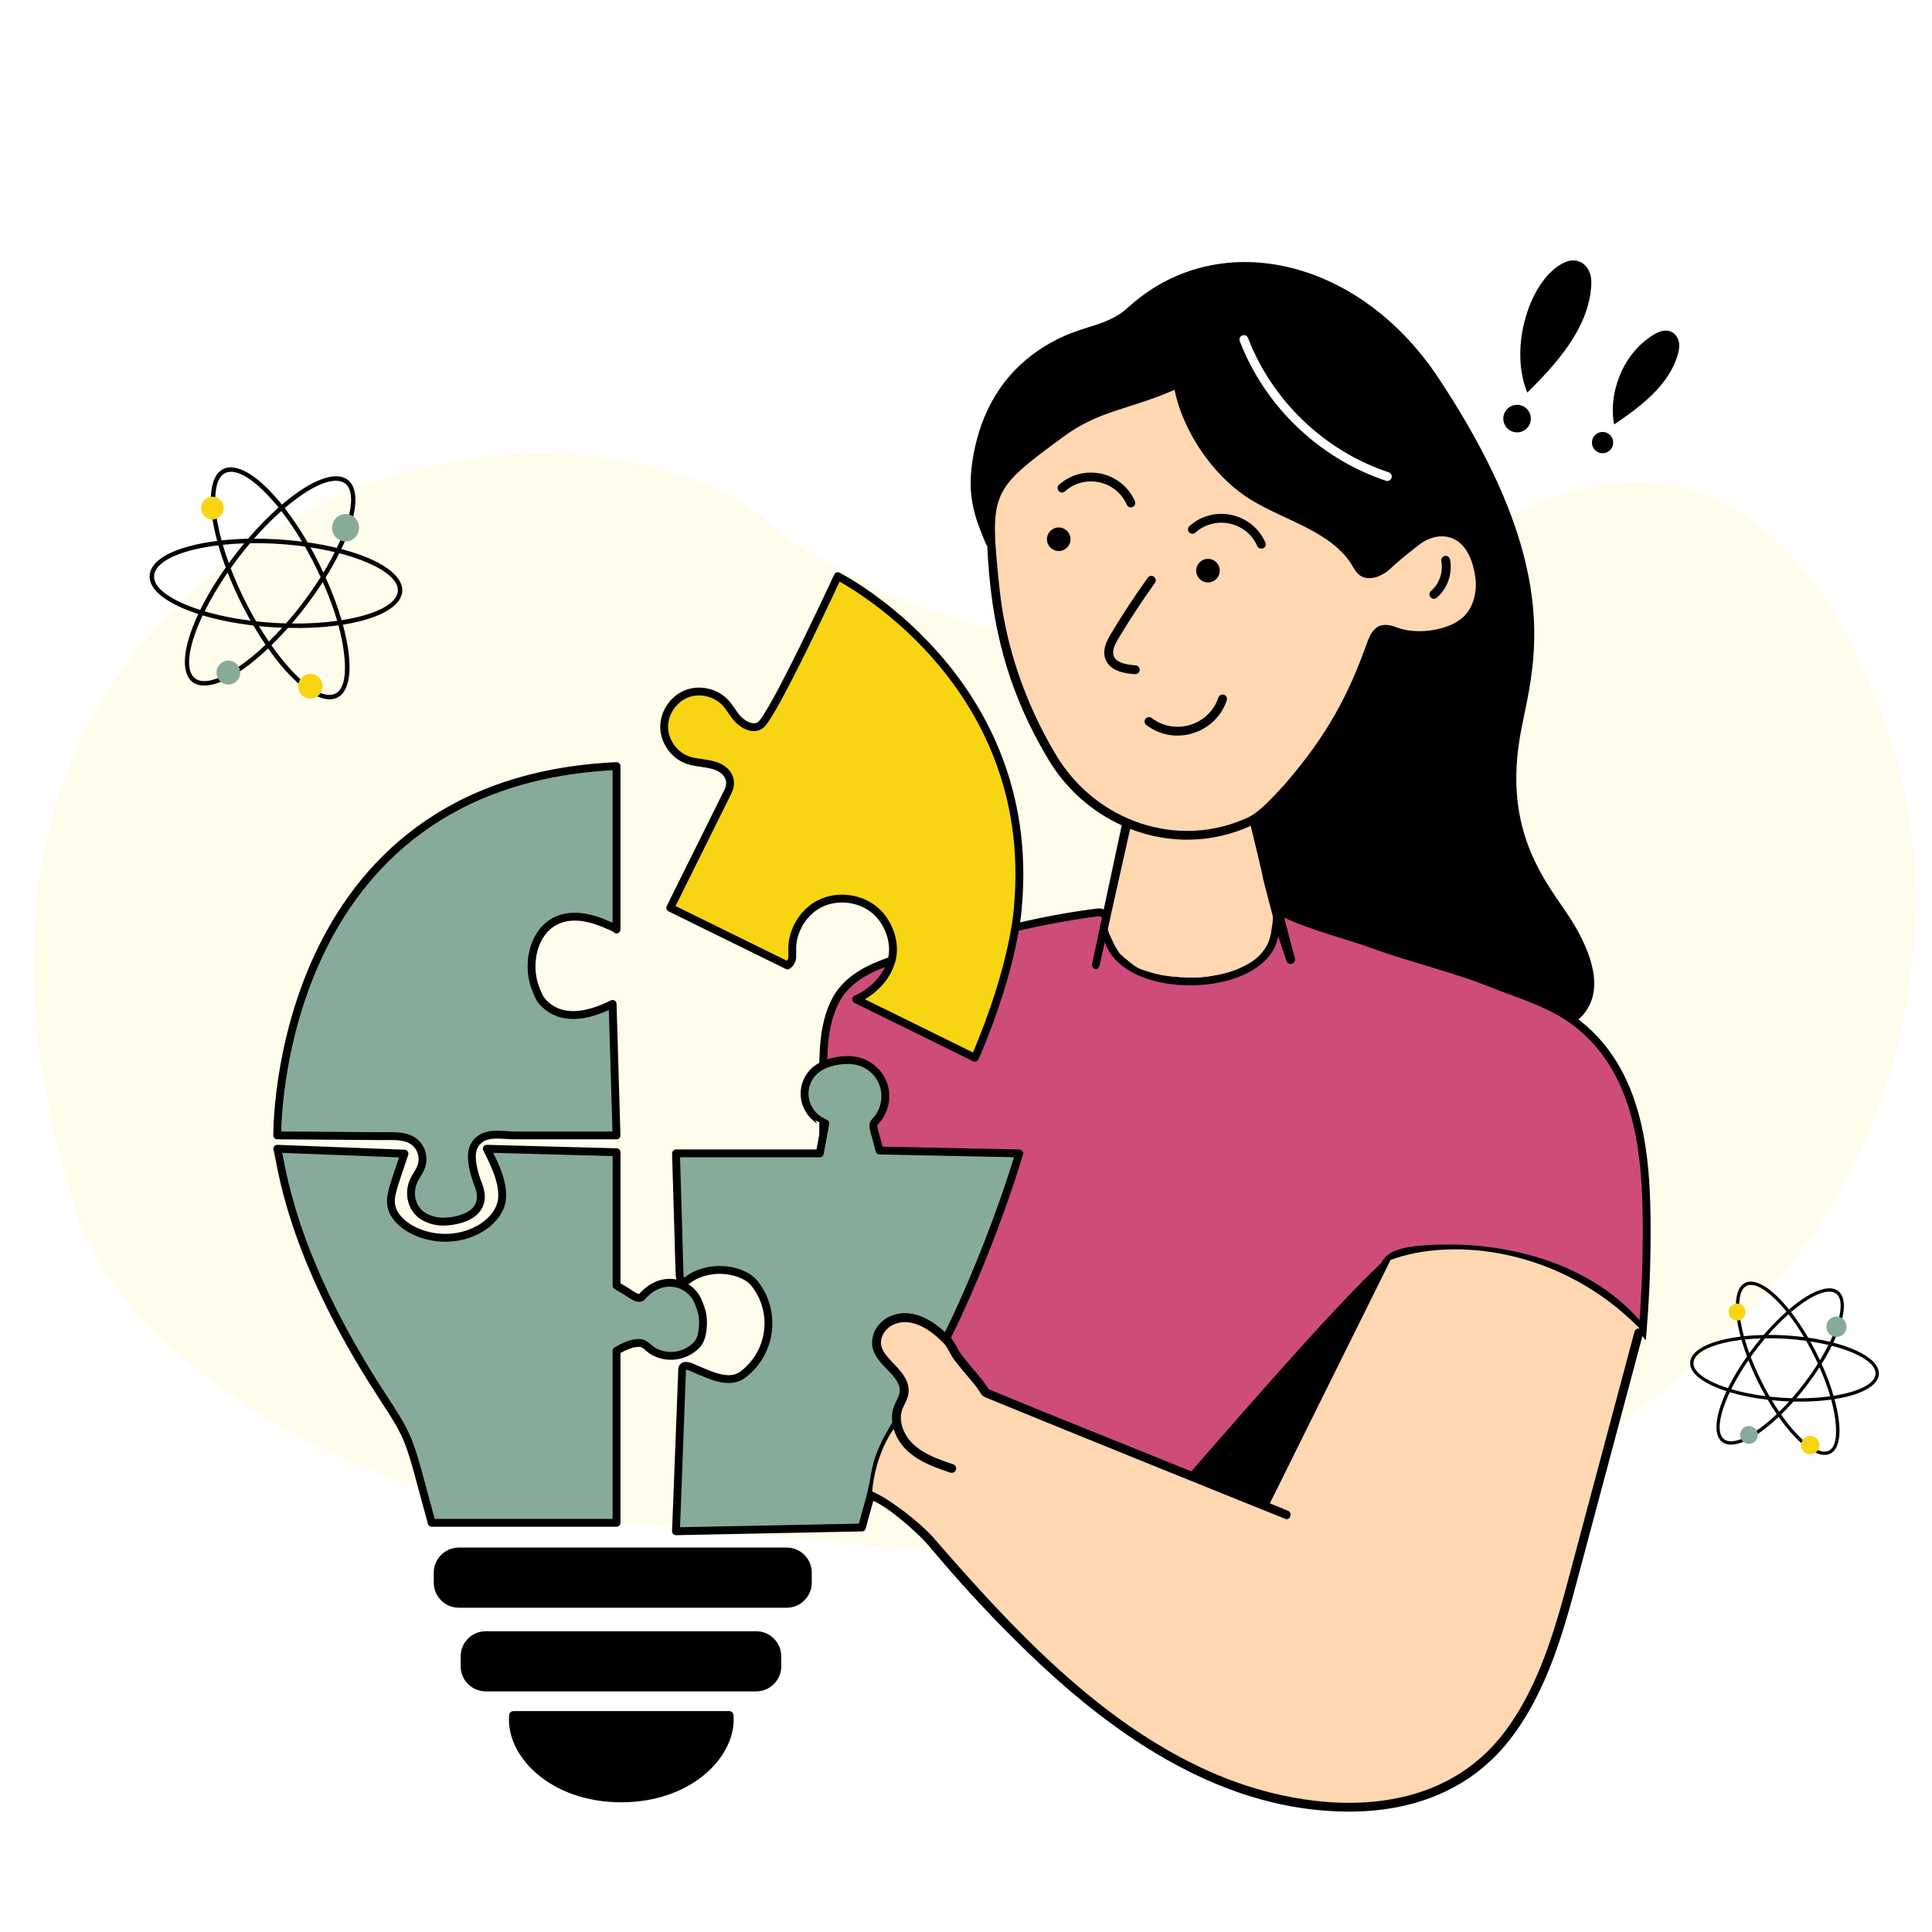 <svg width="460" height="460" viewBox="0 0 460 460" fill="none" xmlns="http://www.w3.org/2000/svg">
<rect width="460" height="460" fill="white"/>
<path d="M116.64 358.315C158.244 365.463 248.259 369.107 293.645 378.919C314.699 374.013 373.07 358.315 417.699 311.22C462.566 263.874 460.438 201.892 449.091 173.719C439.636 143.163 410.892 91.303 353.024 126.624C297.849 160.303 240.695 164.048 185.475 126.624C166.564 106.861 110.967 97.19 64.446 126.624C5.658 163.821 -0.985 224.178 16.413 282.206C22.843 318.368 75.805 351.299 116.64 358.315Z" fill="#FEFCEB"/>
<path d="M215.06 329.615C214.077 331.254 213.166 332.925 212.294 334.623C211.311 330.33 210.288 326.083 209.233 321.862C210.609 324.778 213.946 326.364 215.053 329.615H215.06Z" fill="#FCF1B0"/>
<path d="M392.041 297.7C391.956 304.031 391.641 310.369 391.124 316.688C378.998 301.344 357.46 295.956 338.544 297.496C325.147 298.545 331.695 304.078 326.419 309.328C324.807 310.94 324.846 319.618 323.614 317.868C319.039 311.405 314.239 360.718 306.315 360.757C293.822 360.81 229.909 333.764 214.948 317.868C199.987 301.972 203.008 350.093 201.39 348.258C200.223 346.927 195.993 321.554 195.993 319.738C195.934 308.156 196.052 268.749 195.993 257.167C195.967 250.875 195.98 244.34 198.713 238.677C203.104 229.567 215.512 227.967 224.321 225.405C236.492 221.885 248.828 218.824 261.399 217.238C262.671 217.081 263.732 218.182 263.555 219.453C261.334 238.199 303.564 238.081 303.564 221.053C303.564 220.502 303.767 219.617 303.865 219.178C304.121 217.933 305.477 217.29 306.638 217.847C311.829 220.351 322.997 223.425 325.842 224.494C334.749 227.849 346.147 230.511 355.199 234.161C362.179 236.967 369.429 238.92 375.531 243.672C391.792 256.414 392.264 278.731 392.035 297.68L392.041 297.7Z" fill="#CE4C7A"/>
<path d="M392.041 297.7L392.976 297.712L392.978 297.554L392.928 297.404L392.041 297.7ZM391.124 316.688L390.39 317.267L391.862 319.13L392.056 316.764L391.124 316.688ZM338.544 297.496L338.617 298.429L338.62 298.428L338.544 297.496ZM326.419 309.328L325.76 308.665L325.758 308.667L326.419 309.328ZM323.614 317.868L324.378 317.33L324.377 317.328L323.614 317.868ZM306.315 360.757L306.319 361.692H306.32L306.315 360.757ZM201.39 348.258L200.686 348.874L200.688 348.876L201.39 348.258ZM195.993 319.738H196.928L196.928 319.733L195.993 319.738ZM195.993 257.167L195.058 257.171L195.058 257.172L195.993 257.167ZM198.713 238.677L199.555 239.084L199.555 239.083L198.713 238.677ZM224.321 225.405L224.061 224.506L224.06 224.507L224.321 225.405ZM261.399 217.238L261.284 216.31L261.282 216.31L261.399 217.238ZM263.555 219.453L262.629 219.324L262.628 219.334L262.627 219.343L263.555 219.453ZM303.865 219.178L304.777 219.382L304.779 219.374L304.781 219.366L303.865 219.178ZM306.638 217.847L307.044 217.005L307.042 217.005L306.638 217.847ZM325.842 224.494L326.172 223.619L326.171 223.618L325.842 224.494ZM355.199 234.161L354.849 235.029L354.85 235.029L355.199 234.161ZM375.531 243.672L376.107 242.936L376.105 242.934L375.531 243.672ZM392.035 297.68L391.1 297.669L391.098 297.826L391.148 297.976L392.035 297.68ZM391.106 297.687C391.021 303.996 390.708 310.313 390.192 316.611L392.056 316.764C392.575 310.426 392.891 304.066 392.976 297.712L391.106 297.687ZM391.857 316.108C379.465 300.427 357.559 295.01 338.468 296.564L338.62 298.428C357.362 296.902 378.531 302.261 390.39 317.267L391.857 316.108ZM338.471 296.564C335.077 296.83 332.815 297.386 331.287 298.231C329.695 299.112 328.956 300.276 328.546 301.551C328.351 302.159 328.231 302.79 328.122 303.386C328.01 303.998 327.909 304.579 327.752 305.172C327.446 306.326 326.935 307.496 325.76 308.665L327.079 309.991C328.542 308.535 329.19 307.045 329.559 305.651C329.74 304.971 329.855 304.308 329.962 303.722C330.072 303.12 330.173 302.6 330.327 302.123C330.614 301.227 331.08 300.483 332.192 299.867C333.37 299.216 335.313 298.687 338.617 298.429L338.471 296.564ZM325.758 308.667C325.424 309 325.191 309.45 325.018 309.882C324.839 310.329 324.691 310.842 324.564 311.371C324.312 312.426 324.121 313.647 323.951 314.711C323.773 315.818 323.623 316.701 323.457 317.207C323.418 317.326 323.388 317.389 323.375 317.414C323.352 317.455 323.392 317.358 323.536 317.27C323.747 317.143 324.017 317.131 324.232 317.233C324.378 317.303 324.419 317.387 324.378 317.33L322.849 318.406C322.963 318.567 323.148 318.789 323.43 318.923C323.78 319.089 324.177 319.069 324.508 318.869C324.772 318.708 324.925 318.473 325.01 318.322C325.103 318.154 325.175 317.968 325.234 317.791C325.457 317.11 325.629 316.051 325.797 315.007C325.972 313.918 326.151 312.777 326.383 311.806C326.499 311.322 326.622 310.907 326.754 310.578C326.892 310.233 327.011 310.059 327.08 309.989L325.758 308.667ZM324.377 317.328C324.024 316.83 323.486 316.333 322.733 316.349C322.018 316.365 321.495 316.841 321.152 317.269C320.449 318.148 319.812 319.699 319.207 321.546C317.974 325.308 316.686 330.921 315.311 336.656C313.928 342.427 312.453 348.342 310.838 352.813C310.029 355.053 309.204 356.873 308.369 358.117C307.497 359.417 306.798 359.82 306.31 359.822L306.32 361.692C307.813 361.685 308.997 360.538 309.922 359.159C310.885 357.724 311.771 355.735 312.597 353.448C314.253 348.863 315.751 342.847 317.13 337.092C318.517 331.303 319.782 325.797 320.984 322.129C321.596 320.261 322.146 319.019 322.612 318.438C322.854 318.136 322.911 318.216 322.773 318.219C322.597 318.223 322.631 318.098 322.851 318.408L324.377 317.328ZM306.311 359.822C304.877 359.828 302.611 359.439 299.649 358.676C296.71 357.919 293.156 356.813 289.18 355.43C281.228 352.664 271.626 348.803 261.941 344.441C252.256 340.079 242.503 335.223 234.245 330.472C225.964 325.708 219.268 321.094 215.629 317.227L214.267 318.509C218.109 322.59 225.013 327.318 233.313 332.093C241.637 336.883 251.448 341.766 261.173 346.146C270.898 350.526 280.552 354.409 288.565 357.196C292.571 358.59 296.177 359.713 299.183 360.487C302.166 361.255 304.63 361.699 306.319 361.692L306.311 359.822ZM215.629 317.227C213.711 315.189 211.942 314.018 210.279 313.761C208.517 313.488 207.096 314.268 206.023 315.575C204.98 316.844 204.207 318.667 203.612 320.722C203.012 322.794 202.571 325.188 202.239 327.666C201.574 332.62 201.331 338.008 201.153 342.007C201.063 344.021 200.991 345.66 200.892 346.742C200.841 347.299 200.789 347.634 200.745 347.789C200.735 347.822 200.734 347.82 200.744 347.797C200.749 347.787 200.796 347.685 200.915 347.582C201.062 347.454 201.326 347.326 201.649 347.392C201.912 347.445 202.056 347.6 202.091 347.639L200.688 348.876C200.774 348.974 200.966 349.161 201.275 349.224C201.644 349.299 201.953 349.157 202.142 348.992C202.303 348.852 202.39 348.691 202.434 348.6C202.483 348.496 202.518 348.391 202.544 348.3C202.641 347.959 202.704 347.464 202.754 346.912C202.859 345.776 202.933 344.081 203.021 342.09C203.2 338.079 203.44 332.774 204.092 327.914C204.418 325.485 204.844 323.192 205.408 321.242C205.978 319.274 206.665 317.74 207.468 316.762C208.241 315.821 209.051 315.463 209.993 315.609C211.036 315.77 212.445 316.572 214.267 318.509L215.629 317.227ZM202.093 347.641C202.15 347.707 202.115 347.69 202.015 347.416C201.932 347.192 201.835 346.878 201.724 346.476C201.504 345.677 201.247 344.589 200.968 343.298C200.411 340.72 199.775 337.379 199.174 334.015C198.574 330.653 198.01 327.276 197.596 324.629C197.389 323.305 197.22 322.166 197.103 321.305C196.982 320.409 196.928 319.887 196.928 319.738H195.058C195.058 320.043 195.136 320.711 195.25 321.556C195.369 322.435 195.54 323.587 195.748 324.917C196.164 327.58 196.73 330.97 197.333 334.344C197.936 337.717 198.576 341.083 199.14 343.693C199.422 344.997 199.687 346.124 199.921 346.973C200.038 347.397 200.151 347.766 200.259 348.06C200.348 348.305 200.483 348.643 200.686 348.874L202.093 347.641ZM196.928 319.733C196.898 313.946 196.913 301.203 196.928 288.454C196.943 275.708 196.957 262.957 196.928 257.162L195.058 257.172C195.087 262.959 195.073 275.702 195.058 288.452C195.043 301.197 195.028 313.948 195.058 319.743L196.928 319.733ZM196.928 257.163C196.902 250.832 196.931 244.52 199.555 239.084L197.871 238.271C195.028 244.16 195.032 250.918 195.058 257.171L196.928 257.163ZM199.555 239.083C201.601 234.84 205.539 232.28 210.201 230.456C214.909 228.615 220.056 227.619 224.582 226.303L224.06 224.507C219.777 225.753 214.316 226.838 209.52 228.715C204.677 230.609 200.216 233.404 197.871 238.271L199.555 239.083ZM224.581 226.303C236.732 222.789 249.015 219.743 261.516 218.166L261.282 216.31C248.641 217.905 236.252 220.981 224.061 224.506L224.581 226.303ZM261.514 218.166C262.16 218.086 262.724 218.647 262.629 219.324L264.482 219.582C264.741 217.717 263.181 216.075 261.284 216.31L261.514 218.166ZM262.627 219.343C262.021 224.457 264.483 228.282 268.361 230.791C272.199 233.274 277.457 234.508 282.709 234.603C287.966 234.698 293.343 233.653 297.443 231.446C301.553 229.233 304.499 225.769 304.499 221.053H302.628C302.628 224.85 300.296 227.786 296.557 229.799C292.807 231.818 287.766 232.824 282.743 232.733C277.716 232.643 272.833 231.456 269.377 229.221C265.962 227.012 263.979 223.822 264.484 219.563L262.627 219.343ZM304.499 221.053C304.499 220.631 304.669 219.869 304.777 219.382L302.953 218.974C302.865 219.366 302.628 220.373 302.628 221.053H304.499ZM304.781 219.366C304.908 218.746 305.594 218.384 306.233 218.69L307.042 217.005C305.361 216.197 303.333 217.12 302.949 218.99L304.781 219.366ZM306.231 218.69C308.895 219.974 313.046 221.387 316.835 222.599C320.678 223.829 324.119 224.845 325.513 225.369L326.171 223.618C324.721 223.074 321.154 222.018 317.405 220.818C313.6 219.601 309.571 218.224 307.044 217.005L306.231 218.69ZM325.512 225.369C330.002 227.06 335.114 228.575 340.196 230.112C345.294 231.654 350.368 233.221 354.849 235.029L355.549 233.294C350.978 231.451 345.827 229.862 340.737 228.322C335.63 226.777 330.589 225.283 326.172 223.619L325.512 225.369ZM354.85 235.029C361.967 237.889 368.992 239.765 374.956 244.41L376.105 242.934C369.865 238.075 362.392 236.044 355.548 233.294L354.85 235.029ZM374.954 244.408C382.862 250.604 386.962 259.146 389.054 268.551C391.15 277.974 391.214 288.191 391.1 297.669L392.97 297.691C393.084 288.221 393.028 277.804 390.88 268.145C388.727 258.469 384.461 249.481 376.107 242.936L374.954 244.408ZM391.148 297.976L391.154 297.996L392.928 297.404L392.922 297.384L391.148 297.976Z" fill="black"/>
<path d="M66.013 270.337C66.013 270.337 64.991 186.153 146.789 182.404V221.311C146.789 221.035 144.685 220.223 144.463 220.124C128.726 213.085 124.242 227.655 127.611 235.586C128.083 236.694 128.365 237.625 129.184 238.529C133.53 243.327 140.078 241.937 145.859 239.021L146.789 270.331H122.446C119.903 270.331 116.633 269.584 114.391 271.144C111.887 272.881 112.156 275.797 112.746 278.465C113.015 279.664 113.395 280.838 113.847 281.985C117.183 290.433 106.395 290.826 106.395 290.826C104.546 291.017 102.469 290.577 100.876 289.634C98.012 287.936 97.133 284.174 98.477 281.192C99.028 279.979 99.906 278.93 100.332 277.665C100.882 276.04 100.574 274.146 99.532 272.776C97.5 270.108 93.745 270.528 90.756 270.508C85.624 270.469 71.466 270.37 66 270.331L66.013 270.337Z" fill="#87AB99" stroke="black" stroke-width="1.87" stroke-linejoin="round"/>
<path d="M66.014 273.516C67.049 276.813 68.635 297.984 90.763 332.008C98.15 343.373 97.068 341.721 102.79 362.577H146.79V321.626C148.356 320.675 150.342 319.738 152.204 319.745C153.613 319.745 154.452 321.147 155.671 321.796C159.099 323.618 163.012 322.93 165.654 320.459C167.082 319.122 167.325 317.005 167.384 315.104C167.423 313.891 167.253 312.672 166.84 311.532C166.532 310.686 166.191 309.638 165.713 308.877C163.104 304.748 157.08 303.863 152.879 308.72C152.007 309.729 150.107 308.032 149.025 307.396C148.284 306.957 147.537 306.518 146.797 306.085V274.342L115.906 273.51C117.643 276.951 119.819 281.27 119.55 285.216C119.321 288.539 116.712 291.233 113.913 292.747C105.117 297.499 94.414 292.852 93.214 287.281C92.683 284.823 93.588 282.837 96.308 274.677C96.295 274.677 66.027 273.516 66.014 273.516Z" fill="#87AB99" stroke="black" stroke-width="1.87" stroke-linejoin="round"/>
<path d="M199.467 137.192C199.467 137.192 247.163 161.259 242.372 215.74C242.372 215.74 241.756 229.523 232.127 251.854C231.288 251.441 204.114 238.057 203.839 237.933C207.771 236.189 211.153 232.847 212.294 228.619C213.375 224.614 211.671 219.79 208.65 217.024C205.084 213.76 199.447 212.993 195.141 215.196C192.441 216.572 190.382 219.056 189.353 221.888C187.702 226.443 189.734 228.186 187.518 229.871L159.59 216.146C173.557 187.982 173.033 189.037 173.341 188.421C174.311 186.461 173.833 184.423 171.919 183.125C169.513 181.493 166.38 181.912 163.7 180.949C160.521 179.808 158.207 176.584 158.135 173.202C158.069 169.82 160.252 166.51 163.385 165.238C166.518 163.966 170.392 164.825 172.699 167.296C173.669 168.332 174.357 169.597 175.242 170.711C176.5 172.284 179.004 173.962 181.01 172.684C183.907 170.835 199.473 137.192 199.473 137.192H199.467Z" fill="#F8D512" stroke="black" stroke-width="1.87" stroke-linejoin="round"/>
<path d="M242.667 274.624C239.298 286.029 232.409 304.532 225.206 318.84C223.633 317.293 221.929 315.838 219.943 314.861C217.642 313.734 214.883 313.334 212.51 314.317C210.138 315.274 208.361 317.837 208.761 320.354C209.102 322.582 210.904 324.241 212.478 325.847C214.051 327.452 215.597 329.491 215.237 331.726C214.883 333.902 212.963 335.219 213.52 338.732C211.049 342.809 208.971 346.526 208.217 351.645C207.627 355.636 206.198 359.831 205.215 363.685L160.947 364.583C161.412 352.333 162.402 325.965 162.422 325.886C162.795 324.483 164.722 325.584 165.738 326.017C169.081 327.387 173.63 329.792 176.946 327.23C183.828 321.927 184.929 312.187 179.607 305.521C177.11 302.408 169.71 300.901 164.395 304.289C163.293 304.977 162.336 306.177 161.924 304.243C161.694 303.201 161.91 305.679 160.953 274.617H195.187C195.187 274.617 196.491 267.539 196.504 267.48C196.504 267.467 195.135 266.765 195.03 266.706C190.592 263.711 190.474 257.76 194.328 254.64C196.832 252.634 201.545 251.887 204.52 252.739C209.115 253.991 212.097 259.064 210.269 264.006C209.259 266.746 208.007 266.877 207.968 267.925C207.916 268.974 208.256 269.295 209.397 273.929L242.674 274.617L242.667 274.624Z" fill="#87AB99" stroke="black" stroke-width="1.87" stroke-linejoin="round"/>
<path d="M236.184 136.339V120.442L240.392 112.962L251.145 103.611L261.431 98.468L280.133 91.922C287.239 109.128 291.51 113.741 292.756 113.897C295.094 117.637 311.925 125.118 315.666 126.988C319.406 128.858 321.276 132.131 323.614 135.404C325.484 138.022 327.822 136.806 328.757 135.871L333.432 132.131C334.679 130.884 338.014 128.11 341.38 126.988C344.747 125.866 347.77 128.079 348.861 129.326C349.484 129.949 351.012 132.318 352.134 136.806C353.256 141.295 351.043 145.222 349.796 146.624C349.017 147.715 346.336 150.178 341.848 151.3C336.237 152.702 331.095 149.897 329.692 149.897C328.57 149.897 327.666 151.144 327.354 151.767C326.263 154.573 323.333 161.96 320.341 169.066C317.349 176.173 309.12 185.742 305.38 189.638C304.161 191.314 301.697 193.788 298.229 195.835L303.042 213.482V218.158C303.132 219.484 302.829 220.639 302.575 222.366C302.03 224.313 301.564 225.346 300.237 227.041C299.137 228.254 298.365 228.885 296.497 229.846C294.307 230.965 292.889 231.522 289.484 232.184C286.581 232.753 284.993 232.846 282.003 232.652C278.523 232.593 275.909 232.208 273.12 231.249C270.487 230.565 269.825 229.798 266.574 227.041C264.918 224.173 264.204 222.807 263.733 221.279L268.532 196.092C266.697 195.264 265.411 194.444 264.704 193.846C262.678 192.443 257.41 188.329 252.548 183.092C247.686 177.856 241.171 159.716 238.522 151.3L236.184 136.339Z" fill="#FFD7B1"/>
<path d="M235.064 129.962C235.883 148.413 239.685 164.222 249.595 180.791C253.888 187.975 260.075 193.31 267.082 196.502L260.029 229.484C259.93 230.113 260.302 230.781 260.964 230.781C261.475 230.781 261.82 230.002 261.899 229.484L269.081 197.348C278.657 201.071 288.849 200.71 297.796 196.627C303.426 219.862 297.927 198.515 303.793 221.009C303.826 220.695 303.899 222.259 303.977 221.898L306.284 228.737C306.434 229.307 307.018 229.635 307.568 229.484C308.132 229.333 308.466 228.763 308.316 228.199L305.628 218.04C306.021 217.974 306.441 218.014 306.834 218.204C312.025 220.708 323.194 223.782 326.039 224.85C334.946 228.206 346.344 230.867 355.396 234.518C362.088 237.205 369.049 239.119 374.941 243.438C375.898 242.75 376.756 241.924 377.471 240.935C380.945 236.13 380.145 229.464 375.039 220.557C370.333 212.279 357.821 200.717 361.786 176.131C364.31 160.237 374.449 138.063 342.339 89.777C323.312 61.22 289.773 53.754 268.484 73.293C264.198 77.212 258.915 77.534 253.429 79.985C241.29 85.425 233.484 95.624 231.439 110.443C230.351 118.322 232.055 123.139 234.769 129.575C234.834 129.726 234.939 129.851 235.064 129.956V129.962ZM295.79 79.867C296.321 79.651 296.95 79.926 297.147 80.47C302.895 95.44 315.42 107.395 330.633 112.455C331.19 112.639 331.492 113.229 331.321 113.786C331.105 114.402 330.417 114.645 329.978 114.461C314.162 109.198 301.165 96.771 295.187 81.23C294.971 80.686 295.246 80.07 295.79 79.874V79.867ZM253.036 104.092C261.747 97.629 268.878 97.564 279.647 92.812C281.436 101.745 288.017 112.822 297.678 118.892C305.858 123.985 317.269 126.547 322.086 134.878C322.657 135.848 323.319 136.982 324.675 137.454C326.622 138.129 328.765 137.008 329.381 136.641C331.518 135.383 330.083 135.75 337.863 129.72C341.94 126.456 349.516 125.997 351.234 137.211C351.817 140.869 350.788 144.506 348.605 146.709C345.197 150.117 337.62 151.139 333.045 149.553C331.833 149.094 330.443 148.596 329.1 148.865C326.969 149.265 326.137 151.382 325.527 152.929C321.188 165.218 316.05 175.069 305.733 186.926C303.374 189.469 299.965 193.323 297.153 194.628C280.728 202.264 261.065 195.847 251.41 179.717C244.037 167.388 239.383 153.656 237.967 140.017C235.588 117.161 235.804 116.794 253.042 104.092H253.036Z" fill="black"/>
<path d="M320.341 325.608C321.495 322.18 337.055 293.035 328.757 300.828C316.153 312.672 292.485 340.273 281.068 353.276C290.159 352.483 298.159 363.336 307.25 362.543C308.259 362.458 318.185 331.583 318.938 329.348L320.341 325.608Z" fill="black"/>
<path d="M174.639 408.386C174.607 407.829 174.148 407.396 173.591 407.396H122.27C121.713 407.396 121.247 407.829 121.221 408.386C120.395 418.113 131 429.117 147.93 429.117C164.86 429.117 175.459 418.001 174.639 408.386Z" fill="black"/>
<path d="M187.295 368.47H109.259C105.954 368.47 103.274 371.149 103.274 374.454V376.807C103.274 380.112 105.954 382.791 109.259 382.791H187.295C190.6 382.791 193.279 380.112 193.279 376.807V374.454C193.279 371.149 190.6 368.47 187.295 368.47Z" fill="black"/>
<path d="M180.027 388.388H115.663C112.358 388.388 109.678 391.068 109.678 394.373V396.726C109.678 400.031 112.358 402.71 115.663 402.71H180.027C183.332 402.71 186.011 400.031 186.011 396.726V394.373C186.011 391.068 183.332 388.388 180.027 388.388Z" fill="black"/>
<path d="M212.807 340.185C209.067 345.422 207.82 352.341 207.665 355.147L213.743 358.419C220.101 367.022 238.99 386.16 248.34 394.887C263.543 412.051 292.411 426.591 304.913 428.55C342.357 438.529 365.016 412.34 368.498 395.355C371.979 378.369 390.445 316.341 390.445 316.341C371.512 297.054 345.869 294.53 331.095 299.977L302.107 358.419L261.431 342.991L246.003 336.445L235.249 332.237L229.171 324.289L225.431 318.679L218.885 314.003H212.807L209.067 317.276V321.484L213.743 326.627L215.145 330.367L214.21 334.575L212.807 340.185Z" fill="#FFD7B1"/>
<path d="M390.445 316.347C389.874 316.19 389.304 316.531 389.16 317.088L373.934 374.072C370.473 387.069 366.554 401.797 357.659 413.11C340.585 434.772 309.498 431.344 288.065 421.821C261.762 410.141 241.037 387.757 222.088 365.938C219.499 363.021 212.253 357.008 207.665 355.147C207.52 355.835 207.367 356.335 207.197 357.017C211.634 358.721 218.49 365.079 220.528 367.334C223.655 370.959 231.815 381.033 245.324 394.017C266.449 414.336 291.906 431.338 321.224 431.338C335.551 431.338 349.578 426.763 359.318 414.408C368.468 402.767 372.459 387.81 375.959 374.609L391.185 317.626C391.329 317.068 391.002 316.479 390.445 316.341V316.347Z" fill="black"/>
<path d="M211.724 326.574C215.841 330.808 213.874 332.126 212.865 334.813C211.449 338.569 213.265 342.993 216.28 345.647C219.209 348.256 222.959 349.514 226.269 350.629C226.813 350.812 227.416 350.524 227.599 349.967C227.783 349.416 227.488 348.82 226.937 348.636C223.817 347.587 220.284 346.401 217.676 344.074C215.342 342.016 213.737 338.464 214.838 335.554C215.467 333.856 216.968 332.217 216.057 329.281C214.746 325.434 209.758 322.995 209.758 319.738C209.712 317.929 211.036 316.061 212.911 315.294C217.191 313.524 221.805 316.716 224.958 320.111C225.718 321.055 226.367 322.622 227.114 323.644C229.231 326.495 232.089 329.504 232.941 330.893C233.505 331.811 233.918 332.427 234.494 332.65C242.746 336.098 306.108 361.719 306.245 361.719C307.392 361.719 307.707 360.139 306.652 359.693C264.015 342.278 253.935 338.483 235.412 330.762C235.255 330.631 234.901 330.054 234.73 329.779C234.193 328.914 234.114 328.842 231.807 326.096C226.806 320.177 228.949 322.097 226.872 319.181C226.819 319.05 226.747 318.925 226.649 318.82C226.577 318.742 226.504 318.676 226.524 318.696C226.321 318.473 226.59 318.689 225.797 317.955C225.587 317.85 219.111 310.431 212.098 313.334C209.411 314.435 207.582 317.083 207.648 319.751C207.648 322.556 209.876 324.706 211.718 326.574H211.724Z" fill="black"/>
<path d="M263.196 156.907C264.258 159.798 267.718 160.355 270.235 160.519C270.825 160.551 271.317 160.112 271.356 159.536C271.395 158.959 270.956 158.454 270.373 158.415C267.312 158.212 265.66 157.497 265.169 156.173C264.71 154.928 265.464 153.394 266.348 151.926C269.036 147.456 271.939 143.032 274.981 138.784C275.321 138.312 275.21 137.657 274.738 137.316C274.266 136.975 273.604 137.087 273.27 137.559C270.196 141.852 267.26 146.322 264.546 150.844C263.392 152.765 262.429 154.823 263.196 156.901V156.907Z" fill="black"/>
<path d="M253.548 116.991C258.247 112.777 265.752 114.389 268.289 120.183C268.459 120.576 268.846 120.812 269.252 120.812C270.006 120.812 270.524 120.032 270.216 119.337C267.109 112.252 257.907 110.247 252.145 115.425C251.713 115.811 251.68 116.48 252.067 116.912C252.453 117.345 253.122 117.378 253.555 116.991H253.548Z" fill="black"/>
<path d="M284.609 126.823C289.302 122.608 296.813 124.22 299.35 130.015C299.52 130.408 299.907 130.644 300.313 130.644C301.067 130.644 301.585 129.864 301.277 129.169C298.183 122.103 288.994 120.058 283.206 125.256C282.774 125.643 282.741 126.311 283.127 126.744C283.514 127.176 284.183 127.209 284.615 126.823H284.609Z" fill="black"/>
<ellipse cx="252.08" cy="128.39" rx="2.805" ry="2.805" fill="black"/>
<ellipse cx="287.613" cy="135.871" rx="2.805" ry="2.805" fill="black"/>
<path d="M272.732 171.143C272.378 171.602 272.47 172.264 272.929 172.618C279.614 177.744 289.433 174.683 292.087 166.745C292.271 166.195 291.976 165.598 291.425 165.415C290.868 165.231 290.278 165.526 290.095 166.077C287.886 172.69 279.758 175.194 274.213 170.947C273.748 170.593 273.086 170.685 272.739 171.143H272.732Z" fill="black"/>
<path d="M342.091 142.311C344.66 140.102 345.899 136.523 345.237 133.194C345.126 132.623 344.562 132.25 343.998 132.368C343.428 132.479 343.054 133.036 343.172 133.607C343.677 136.163 342.687 139.02 340.714 140.718C340.275 141.098 340.223 141.76 340.603 142.199C340.983 142.638 341.645 142.691 342.084 142.311H342.091Z" fill="black"/>
<path d="M363.648 93.467C359.06 82.515 364.48 65.847 372.745 62.386C375.282 61.325 377.648 62.537 378.52 64.969C378.946 66.155 378.939 67.407 378.828 68.613C377.93 78.432 370.622 86.579 363.648 93.467Z" fill="black"/>
<path d="M364.264 100.861C363.602 102.545 361.708 103.378 360.017 102.722C358.332 102.06 357.5 100.166 358.155 98.475C358.811 96.79 360.711 95.958 362.403 96.613C364.087 97.275 364.919 99.17 364.264 100.861Z" fill="black"/>
<path d="M384.32 101.038C382.937 94.418 385.854 84.56 393.608 79.762C395.076 78.851 396.695 78.268 398.189 79.146C399.081 79.67 399.618 80.653 399.769 81.61C399.92 82.574 399.73 83.518 399.474 84.416C397.357 91.73 390.619 96.836 384.327 101.038H384.32Z" fill="black"/>
<path d="M383.705 106.734C382.957 107.913 381.397 108.267 380.211 107.52C379.031 106.773 378.677 105.213 379.424 104.027C380.172 102.847 381.732 102.493 382.918 103.24C384.098 103.987 384.452 105.547 383.705 106.734Z" fill="black"/>
<path d="M81.27 130.729C89.41 113.58 81.971 107.482 67.125 120.145C55.09 105.218 46.62 109.806 51.71 128.798C49.332 129.095 47.108 129.51 45.108 130.046C39.175 131.634 35.811 134.108 35.633 137.007C35.349 141.617 42.865 144.787 47.218 146.195C38.868 164.05 47.677 169.642 63.838 154.394C76.752 172.743 87.371 169.756 81.635 148.731C100.556 145.725 100.582 135.797 81.27 130.729ZM79.987 114.466C80.882 114.466 81.628 114.688 82.2 115.135C84.711 117.119 83.713 123.132 80.2 130.458C78.035 129.932 75.705 129.484 73.239 129.134C71.5 126.144 69.655 123.39 67.781 120.975C70.77 118.423 76.083 114.466 79.987 114.466ZM68.101 148.431C65.735 148.365 63.383 148.202 60.978 147.937C58.6 143.846 56.525 139.48 54.922 135.288C56.364 133.262 57.828 131.366 59.544 129.34C63.964 129.272 68.295 129.536 72.593 130.131C74.002 132.589 75.21 134.948 76.338 137.405C73.879 141.317 71.08 145.032 68.101 148.431ZM76.858 138.582C78.254 141.745 79.418 144.865 80.29 147.823C77.013 148.274 73.349 148.502 69.474 148.457C72.205 145.277 74.709 141.911 76.855 138.582H76.858ZM67.186 149.457C66.136 150.617 65.076 151.721 64.013 152.757C63.218 151.587 62.426 150.359 61.654 149.074C64.132 149.326 65.616 149.395 67.186 149.457ZM59.669 147.78C55.717 147.284 52.004 146.526 48.724 145.555C50.178 142.614 52.023 139.477 54.202 136.317C55.769 140.32 57.579 144.091 59.666 147.784L59.669 147.78ZM54.486 134.079C53.946 132.595 53.462 131.134 53.051 129.713C54.683 129.54 56.386 129.425 58.141 129.367C56.781 131.01 55.656 132.468 54.486 134.079ZM60.474 128.255C62.62 125.805 64.814 123.586 66.983 121.668C68.669 123.841 70.327 126.298 71.908 128.955C68.097 128.474 64.229 128.239 60.474 128.255ZM73.918 130.321C75.944 130.638 77.886 131.017 79.709 131.458C78.914 133.039 78.006 134.673 76.997 136.333C76.157 134.536 75.278 132.745 73.918 130.321ZM51.565 123.099C50.954 118.933 50.844 112.332 54.987 112.332C58.865 112.332 63.871 117.789 66.323 120.834C63.9 122.978 61.444 125.491 59.059 128.272C56.877 128.318 54.77 128.455 52.76 128.67C52.234 126.726 51.82 124.85 51.561 123.099H51.565ZM44.572 144.107C30.905 138.546 36.024 131.788 51.991 129.831C52.482 131.546 53.067 133.314 53.743 135.114C51.287 138.601 49.244 142.026 47.674 145.225C46.585 144.875 45.547 144.503 44.572 144.107ZM56.622 158.891C51.988 162.008 48.268 162.959 46.417 161.498C43.944 159.548 44.872 153.688 48.255 146.516C51.852 147.594 55.96 148.414 60.332 148.927C61.279 150.545 62.248 152.077 63.227 153.512C60.991 155.633 58.761 157.453 56.625 158.891H56.622ZM78.39 165.459C74.942 165.459 69.675 160.822 64.62 153.633C65.942 152.349 67.261 150.963 68.563 149.496C72.609 149.594 76.6 149.437 80.581 148.882C82.097 154.384 83.942 165.459 78.39 165.459ZM81.337 147.666C80.387 144.418 79.101 140.98 77.534 137.503C78.765 135.523 79.851 133.585 80.778 131.723C89.239 133.915 94.933 137.32 94.726 140.709C94.532 143.892 89.168 146.441 81.337 147.666Z" fill="black"/>
<path d="M50.578 123.677C52.056 123.677 53.254 122.466 53.254 120.971C53.254 119.477 52.056 118.266 50.578 118.266C49.101 118.266 47.903 119.477 47.903 120.971C47.903 122.466 49.101 123.677 50.578 123.677Z" fill="#F8D512"/>
<path d="M73.901 166.325C75.506 166.325 76.807 165.01 76.807 163.387C76.807 161.765 75.506 160.449 73.901 160.449C72.297 160.449 70.996 161.765 70.996 163.387C70.996 165.01 72.297 166.325 73.901 166.325Z" fill="#F8D512"/>
<path d="M82.278 128.909C84.055 128.909 85.496 127.452 85.496 125.654C85.496 123.857 84.055 122.4 82.278 122.4C80.5 122.4 79.059 123.857 79.059 125.654C79.059 127.452 80.5 128.909 82.278 128.909Z" fill="#87AB99"/>
<path d="M54.373 162.991C55.928 162.991 57.188 161.717 57.188 160.145C57.188 158.573 55.928 157.299 54.373 157.299C52.819 157.299 51.559 158.573 51.559 160.145C51.559 161.717 52.819 162.991 54.373 162.991Z" fill="#87AB99"/>
<path d="M436.513 319.682C442.594 306.871 437.037 302.316 425.947 311.775C416.957 300.624 410.629 304.052 414.431 318.239C412.655 318.461 410.994 318.771 409.499 319.172C405.067 320.358 402.554 322.206 402.421 324.371C402.209 327.816 407.824 330.183 411.076 331.235C404.838 344.574 411.419 348.75 423.491 337.36C433.138 351.067 441.071 348.836 436.786 333.13C450.92 330.884 450.939 323.468 436.513 319.682ZM435.555 307.533C436.223 307.533 436.781 307.699 437.208 308.033C439.084 309.515 438.338 314.006 435.714 319.479C434.096 319.086 432.356 318.752 430.514 318.491C429.215 316.257 427.837 314.199 426.437 312.395C428.67 310.489 432.638 307.533 435.555 307.533ZM426.676 332.905C424.908 332.856 423.151 332.734 421.355 332.537C419.578 329.48 418.028 326.219 416.831 323.087C417.908 321.574 419.001 320.158 420.283 318.644C423.586 318.593 426.82 318.791 430.031 319.235C431.084 321.071 431.987 322.833 432.829 324.669C430.992 327.591 428.901 330.366 426.676 332.905ZM433.218 325.548C434.261 327.911 435.13 330.242 435.781 332.451C433.334 332.788 430.596 332.959 427.702 332.925C429.741 330.55 431.612 328.035 433.215 325.548H433.218ZM425.992 333.672C425.208 334.538 424.416 335.363 423.622 336.137C423.028 335.263 422.436 334.345 421.86 333.386C423.711 333.574 424.819 333.625 425.992 333.672ZM420.377 332.419C417.425 332.048 414.651 331.482 412.201 330.757C413.287 328.56 414.666 326.217 416.293 323.856C417.463 326.846 418.815 329.663 420.375 332.422L420.377 332.419ZM416.505 322.184C416.102 321.076 415.74 319.985 415.433 318.923C416.652 318.793 417.925 318.708 419.235 318.664C418.219 319.892 417.379 320.98 416.505 322.184ZM420.978 317.834C422.581 316.003 424.22 314.346 425.84 312.913C427.1 314.536 428.339 316.372 429.519 318.356C426.673 317.997 423.784 317.822 420.978 317.834ZM431.021 319.377C432.535 319.613 433.985 319.897 435.347 320.226C434.753 321.408 434.075 322.628 433.322 323.868C432.694 322.526 432.037 321.188 431.021 319.377ZM414.323 313.982C413.867 310.87 413.784 305.939 416.879 305.939C419.776 305.939 423.516 310.015 425.348 312.29C423.537 313.892 421.703 315.769 419.921 317.846C418.292 317.88 416.718 317.983 415.216 318.144C414.822 316.692 414.513 315.29 414.32 313.982H414.323ZM409.099 329.676C398.89 325.521 402.713 320.473 414.641 319.011C415.008 320.292 415.445 321.613 415.95 322.958C414.115 325.562 412.589 328.121 411.416 330.51C410.603 330.249 409.828 329.971 409.099 329.676ZM418.101 340.719C414.639 343.048 411.86 343.758 410.477 342.667C408.63 341.21 409.323 336.833 411.851 331.475C414.538 332.28 417.606 332.893 420.872 333.276C421.579 334.485 422.304 335.629 423.035 336.701C421.365 338.285 419.699 339.645 418.103 340.719H418.101ZM434.362 345.626C431.786 345.626 427.851 342.162 424.076 336.791C425.063 335.832 426.048 334.797 427.021 333.701C430.043 333.774 433.025 333.657 435.999 333.242C437.131 337.353 438.509 345.626 434.362 345.626ZM436.564 332.334C435.854 329.908 434.893 327.339 433.722 324.742C434.642 323.263 435.453 321.815 436.146 320.424C442.466 322.062 446.72 324.605 446.565 327.137C446.42 329.515 442.413 331.419 436.564 332.334Z" fill="black"/>
<path d="M413.586 314.414C414.69 314.414 415.585 313.509 415.585 312.393C415.585 311.276 414.69 310.371 413.586 310.371C412.482 310.371 411.587 311.276 411.587 312.393C411.587 313.509 412.482 314.414 413.586 314.414Z" fill="#F8D512"/>
<path d="M431.009 346.272C432.208 346.272 433.179 345.29 433.179 344.078C433.179 342.866 432.208 341.883 431.009 341.883C429.81 341.883 428.839 342.866 428.839 344.078C428.839 345.29 429.81 346.272 431.009 346.272Z" fill="#F8D512"/>
<path d="M437.266 318.322C438.594 318.322 439.671 317.234 439.671 315.891C439.671 314.548 438.594 313.46 437.266 313.46C435.938 313.46 434.862 314.548 434.862 315.891C434.862 317.234 435.938 318.322 437.266 318.322Z" fill="#87AB99"/>
<path d="M416.421 343.782C417.582 343.782 418.524 342.83 418.524 341.656C418.524 340.482 417.582 339.53 416.421 339.53C415.26 339.53 414.318 340.482 414.318 341.656C414.318 342.83 415.26 343.782 416.421 343.782Z" fill="#87AB99"/>
</svg>
